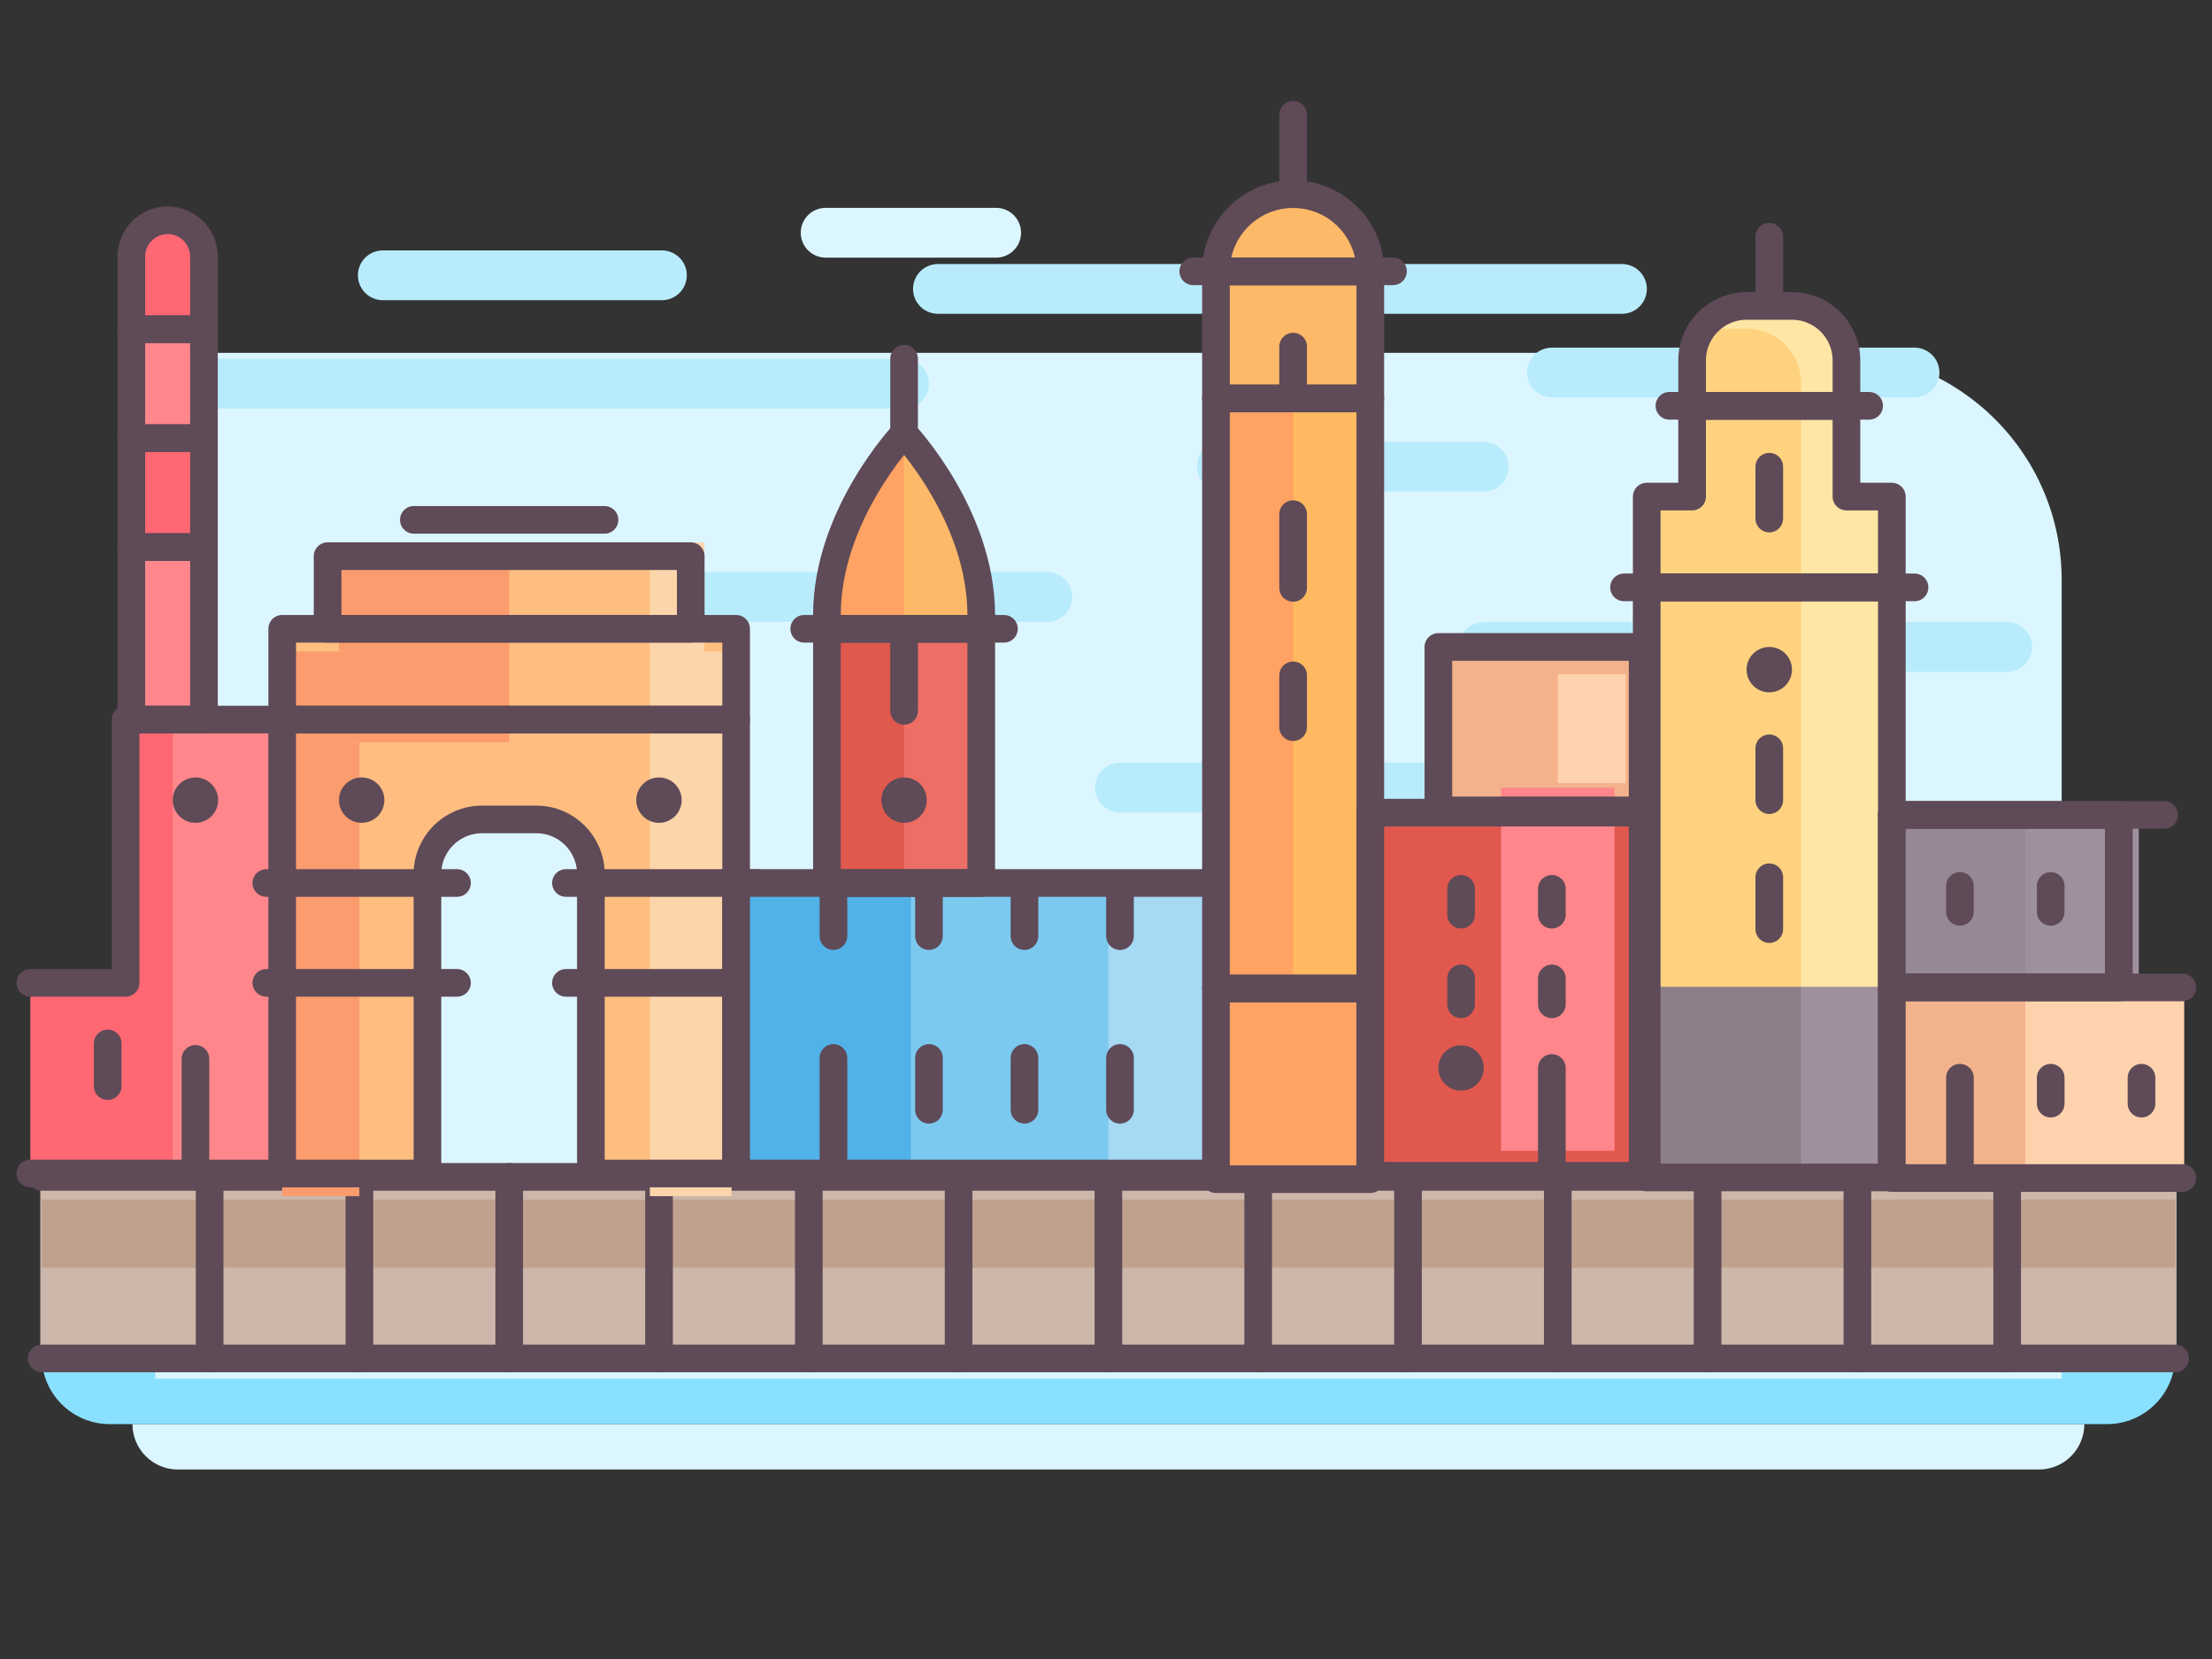 <?xml version="1.0" encoding="iso-8859-1"?>
<!-- Generator: Adobe Illustrator 16.0.3, SVG Export Plug-In . SVG Version: 6.00 Build 0)  -->
<!DOCTYPE svg PUBLIC "-//W3C//DTD SVG 1.1//EN" "http://www.w3.org/Graphics/SVG/1.1/DTD/svg11.dtd">
<svg version="1.1" id="&#x56FE;&#x5C42;_1" xmlns="http://www.w3.org/2000/svg" xmlns:xlink="http://www.w3.org/1999/xlink" x="0px"
	 y="0px" width="800px" height="600px" viewBox="0 0 800 600" style="enable-background:new 0 0 800 600;" xml:space="preserve">
<rect x="0" y="0" width="800" height="600" fill="#333333" stroke="none"/>
<path style="fill:#DCF6FF;" d="M64.322,531.466h673.094c9.068,0,16.416-7.351,16.416-16.417H47.904
	C47.904,524.115,55.255,531.466,64.322,531.466z"/>
<path style="fill:#89E1FF;" d="M39.696,515.049h722.345c13.599,0,24.626-11.024,24.626-24.625H15.071
	C15.071,504.024,26.096,515.049,39.696,515.049z"/>
<path style="fill:#DCF6FF;" d="M663.539,127.61H401.354H138.199H56.598v73.215c-0.313,2.915-0.484,5.871-0.484,8.869v103.426
	v103.426v82.085h0.484h81.601h263.155h262.186h82.086v-82.085V313.121V209.695C745.625,164.359,708.874,127.61,663.539,127.61z"/>
<g id="&#x4E91;">
	
		<line style="fill:none;stroke:#DCF6FF;stroke-width:18;stroke-linecap:round;stroke-linejoin:round;stroke-miterlimit:10;" x1="298.604" y1="84.175" x2="360.27" y2="84.175"/>
	
		<line style="fill:none;stroke:#B8ECFC;stroke-width:18;stroke-linecap:round;stroke-linejoin:round;stroke-miterlimit:10;" x1="339.216" y1="104.491" x2="586.608" y2="104.491"/>
	
		<line style="fill:none;stroke:#B8ECFC;stroke-width:18;stroke-linecap:round;stroke-linejoin:round;stroke-miterlimit:10;" x1="441.911" y1="168.794" x2="536.624" y2="168.794"/>
	
		<line style="fill:none;stroke:#B8ECFC;stroke-width:18;stroke-linecap:round;stroke-linejoin:round;stroke-miterlimit:10;" x1="405.055" y1="284.859" x2="542.876" y2="284.859"/>
	
		<line style="fill:none;stroke:#B8ECFC;stroke-width:18;stroke-linecap:round;stroke-linejoin:round;stroke-miterlimit:10;" x1="561.251" y1="134.728" x2="692.417" y2="134.728"/>
	
		<line style="fill:none;stroke:#B8ECFC;stroke-width:18;stroke-linecap:round;stroke-linejoin:round;stroke-miterlimit:10;" x1="536.624" y1="233.98" x2="725.925" y2="233.98"/>
	
		<line style="fill:none;stroke:#B8ECFC;stroke-width:18;stroke-linecap:round;stroke-linejoin:round;stroke-miterlimit:10;" x1="218.622" y1="215.908" x2="378.776" y2="215.908"/>
	
		<line style="fill:none;stroke:#B8ECFC;stroke-width:18;stroke-linecap:round;stroke-linejoin:round;stroke-miterlimit:10;" x1="60.628" y1="138.763" x2="326.974" y2="138.763"/>
	
		<line style="fill:none;stroke:#B8ECFC;stroke-width:18;stroke-linecap:round;stroke-linejoin:round;stroke-miterlimit:10;" x1="138.442" y1="99.565" x2="239.393" y2="99.565"/>
</g>
<g id="&#x5730;&#x9762;">
	<g>
		<rect x="15.071" y="425.633" style="fill:#CDB7AA;stroke:#CDB7AA;stroke-miterlimit:10;" width="771.596" height="65.668"/>
		<rect x="15.07" y="433.842" style="fill:#BFA18E;" width="771.597" height="24.626"/>
		
			<line style="fill:#5F4A57;stroke:#5F4A57;stroke-width:10;stroke-linecap:round;stroke-linejoin:round;stroke-miterlimit:10;" x1="15.071" y1="425.633" x2="786.667" y2="425.633"/>
		
			<line style="fill:#5F4A57;stroke:#5F4A57;stroke-width:10;stroke-linecap:round;stroke-linejoin:round;stroke-miterlimit:10;" x1="15.071" y1="491.301" x2="786.667" y2="491.301"/>
	</g>
	<g>
		
			<line style="fill:none;stroke:#5F4A57;stroke-width:10;stroke-linecap:round;stroke-linejoin:round;stroke-miterlimit:10;" x1="75.814" y1="425.633" x2="75.814" y2="491.301"/>
		
			<line style="fill:none;stroke:#5F4A57;stroke-width:10;stroke-linecap:round;stroke-linejoin:round;stroke-miterlimit:10;" x1="129.99" y1="425.633" x2="129.99" y2="491.301"/>
		
			<line style="fill:none;stroke:#5F4A57;stroke-width:10;stroke-linecap:round;stroke-linejoin:round;stroke-miterlimit:10;" x1="184.166" y1="425.633" x2="184.166" y2="491.301"/>
		
			<line style="fill:none;stroke:#5F4A57;stroke-width:10;stroke-linecap:round;stroke-linejoin:round;stroke-miterlimit:10;" x1="238.342" y1="425.633" x2="238.342" y2="491.301"/>
		
			<line style="fill:none;stroke:#5F4A57;stroke-width:10;stroke-linecap:round;stroke-linejoin:round;stroke-miterlimit:10;" x1="292.518" y1="425.633" x2="292.518" y2="491.301"/>
		
			<line style="fill:none;stroke:#5F4A57;stroke-width:10;stroke-linecap:round;stroke-linejoin:round;stroke-miterlimit:10;" x1="346.693" y1="425.633" x2="346.693" y2="491.301"/>
		
			<line style="fill:none;stroke:#5F4A57;stroke-width:10;stroke-linecap:round;stroke-linejoin:round;stroke-miterlimit:10;" x1="400.87" y1="425.633" x2="400.87" y2="491.301"/>
		
			<line style="fill:none;stroke:#5F4A57;stroke-width:10;stroke-linecap:round;stroke-linejoin:round;stroke-miterlimit:10;" x1="455.045" y1="425.633" x2="455.045" y2="491.301"/>
		
			<line style="fill:none;stroke:#5F4A57;stroke-width:10;stroke-linecap:round;stroke-linejoin:round;stroke-miterlimit:10;" x1="509.221" y1="425.633" x2="509.221" y2="491.301"/>
		
			<line style="fill:none;stroke:#5F4A57;stroke-width:10;stroke-linecap:round;stroke-linejoin:round;stroke-miterlimit:10;" x1="563.397" y1="425.633" x2="563.397" y2="491.301"/>
		
			<line style="fill:none;stroke:#5F4A57;stroke-width:10;stroke-linecap:round;stroke-linejoin:round;stroke-miterlimit:10;" x1="617.572" y1="425.633" x2="617.572" y2="491.301"/>
		
			<line style="fill:none;stroke:#5F4A57;stroke-width:10;stroke-linecap:round;stroke-linejoin:round;stroke-miterlimit:10;" x1="671.748" y1="425.633" x2="671.748" y2="491.301"/>
		
			<line style="fill:none;stroke:#5F4A57;stroke-width:10;stroke-linecap:round;stroke-linejoin:round;stroke-miterlimit:10;" x1="725.925" y1="425.633" x2="725.925" y2="491.301"/>
	</g>
</g>
<g id="&#x5EFA;&#x7B51;1">
	<g id="&#x80CC;&#x666F;">
		<path style="fill:#FF6873;" d="M60.628,79.662c-7.253,0-13.133,5.88-13.133,13.134v26.267h26.267V92.795
			C73.762,85.542,67.882,79.662,60.628,79.662z"/>
		<rect x="47.495" y="119.063" style="fill:#FF878B;" width="26.267" height="39.4"/>
		<rect x="47.495" y="158.463" style="fill:#FF6873;" width="26.267" height="39.401"/>
		<rect x="47.495" y="197.864" style="fill:#FF878B;" width="26.267" height="62.384"/>
		<polyline style="fill:#FF6873;" points="10.961,424.415 45.437,424.415 102.896,424.415 102.896,260.248 45.437,260.248 
			45.437,355.464 10.961,355.464 		"/>
	</g>
	<rect id="&#x9AD8;&#x5149;" x="62.478" y="260.245" style="fill:#FF878B;" width="39.4" height="164.17"/>
	<g id="&#x52FE;&#x7EBF;">
		<path style="fill:none;stroke:#5F4A57;stroke-width:10;stroke-linecap:round;stroke-linejoin:round;stroke-miterlimit:10;" d="
			M60.628,79.662c-7.253,0-13.133,5.88-13.133,13.134v26.267h26.267V92.795C73.762,85.542,67.882,79.662,60.628,79.662z"/>
		
			<rect x="47.495" y="119.063" style="fill:none;stroke:#5F4A57;stroke-width:10;stroke-linecap:round;stroke-linejoin:round;stroke-miterlimit:10;" width="26.267" height="39.4"/>
		
			<rect x="47.495" y="158.463" style="fill:none;stroke:#5F4A57;stroke-width:10;stroke-linecap:round;stroke-linejoin:round;stroke-miterlimit:10;" width="26.267" height="39.401"/>
		
			<rect x="47.495" y="197.864" style="fill:none;stroke:#5F4A57;stroke-width:10;stroke-linecap:round;stroke-linejoin:round;stroke-miterlimit:10;" width="26.267" height="62.384"/>
		
			<polyline style="fill:none;stroke:#5F4A57;stroke-width:10;stroke-linecap:round;stroke-linejoin:round;stroke-miterlimit:10;" points="
			10.961,424.415 45.437,424.415 102.896,424.415 102.896,260.248 45.437,260.248 45.437,355.464 10.961,355.464 		"/>
		<g id="&#x7EC6;&#x8282;">
			
				<line style="fill:none;stroke:#5F4A57;stroke-width:10;stroke-linecap:round;stroke-linejoin:round;stroke-miterlimit:10;" x1="70.686" y1="424.419" x2="70.686" y2="382.956"/>
			
				<line style="fill:none;stroke:#5F4A57;stroke-width:10;stroke-linecap:round;stroke-linejoin:round;stroke-miterlimit:10;" x1="38.947" y1="377.353" x2="38.947" y2="392.807"/>
			<circle style="fill:#5F4A57;" cx="70.686" cy="289.379" r="8.208"/>
		</g>
	</g>
</g>
<g id="&#x5EFA;&#x7B51;2">
	<g id="&#x80CC;&#x666F;_1_">
		<rect x="118.479" y="201.145" style="fill:#FFBE80;" width="131.335" height="26.268"/>
		<rect x="102.062" y="227.413" style="fill:#FFBE80;" width="164.169" height="32.833"/>
		<path style="fill:#FFBE80;" d="M102.062,260.246v164.169h52.534V316.064c0-10.88,8.821-19.701,19.7-19.701h19.701
			c10.879,0,19.7,8.821,19.7,19.701v108.351h52.534V260.246H102.062z"/>
	</g>
	<g id="&#x9AD8;&#x5149;_1_">
		<rect x="122.583" y="196.208" style="fill:#FB9C6E;" width="61.563" height="39.401"/>
		<rect x="102.062" y="235.608" style="fill:#FB9C6E;" width="82.084" height="32.833"/>
		<rect x="102.062" y="268.442" style="fill:#FB9C6E;" width="27.909" height="164.168"/>
		<rect x="235.039" y="196.208" style="fill:#FDD5AB;" width="19.7" height="39.401"/>
		<rect x="235.039" y="235.608" style="fill:#FDD5AB;" width="29.55" height="197.002"/>
	</g>
	<g id="&#x52FE;&#x7EBF;_1_">
		
			<rect x="118.479" y="201.145" style="fill:none;stroke:#5F4A57;stroke-width:10;stroke-linecap:round;stroke-linejoin:round;stroke-miterlimit:10;" width="131.335" height="26.268"/>
		
			<rect x="102.062" y="227.413" style="fill:none;stroke:#5F4A57;stroke-width:10;stroke-linecap:round;stroke-linejoin:round;stroke-miterlimit:10;" width="164.169" height="32.833"/>
		<path style="fill:none;stroke:#5F4A57;stroke-width:10;stroke-linecap:round;stroke-linejoin:round;stroke-miterlimit:10;" d="
			M102.062,260.246v164.169h52.534V316.064c0-10.88,8.821-19.701,19.7-19.701h19.701c10.879,0,19.7,8.821,19.7,19.701v108.351
			h52.534V260.246H102.062z"/>
		
			<line style="fill:#FFBE80;stroke:#5F4A57;stroke-width:10;stroke-linecap:round;stroke-linejoin:round;stroke-miterlimit:10;" x1="96.329" y1="355.464" x2="165.28" y2="355.464"/>
		
			<line style="fill:#FFBE80;stroke:#5F4A57;stroke-width:10;stroke-linecap:round;stroke-linejoin:round;stroke-miterlimit:10;" x1="96.329" y1="319.347" x2="165.28" y2="319.347"/>
		
			<line style="fill:#FFBE80;stroke:#5F4A57;stroke-width:10;stroke-linecap:round;stroke-linejoin:round;stroke-miterlimit:10;" x1="204.68" y1="355.464" x2="273.632" y2="355.464"/>
		
			<line style="fill:#FFBE80;stroke:#5F4A57;stroke-width:10;stroke-linecap:round;stroke-linejoin:round;stroke-miterlimit:10;" x1="204.68" y1="319.347" x2="273.632" y2="319.347"/>
		
			<line style="fill:none;stroke:#5F4A57;stroke-width:10;stroke-linecap:round;stroke-linejoin:round;stroke-miterlimit:10;" x1="149.671" y1="188.012" x2="218.622" y2="188.012"/>
		<g id="&#x7EC6;&#x8282;_1_">
			<circle style="fill:#5F4A57;" cx="130.804" cy="289.379" r="8.208"/>
			<circle style="fill:#5F4A57;" cx="238.322" cy="289.379" r="8.208"/>
		</g>
	</g>
</g>
<g id="&#x5EFA;&#x7B51;3">
	<g id="&#x80CC;&#x666F;_2_">
		<rect x="299.065" y="227.413" style="fill:#E1584E;" width="55.817" height="91.934"/>
		<rect x="266.231" y="319.347" style="fill:#7CC9F0;" width="174.019" height="105.068"/>
		<path style="fill:#FFA263;" d="M354.796,227.413c0.052-1.627,0.086-3.266,0.086-4.925c0-36.268-27.908-65.667-27.908-65.667
			s-27.909,29.399-27.909,65.667c0,1.66,0.036,3.298,0.086,4.925H354.796z"/>
	</g>
	<g id="&#x9AD8;&#x5149;_2_">
		<path style="fill:#FDB967;" d="M326.974,227.413h27.822c0.052-1.627,0.086-3.266,0.086-4.925
			c0-36.268-27.908-65.667-27.908-65.667V227.413z"/>
		<rect x="326.974" y="227.413" style="fill:#ED6E65;" width="27.908" height="91.934"/>
		<rect x="400.87" y="319.347" style="fill:#A5D9F4;" width="41.042" height="105.068"/>
		<rect x="268.694" y="319.347" style="fill:#51B2E8;" width="60.743" height="105.068"/>
	</g>
	<g id="&#x52FE;&#x7EBF;_2_">
		
			<rect x="299.065" y="227.413" style="fill:none;stroke:#5F4A57;stroke-width:10;stroke-linecap:round;stroke-linejoin:round;stroke-miterlimit:10;" width="55.817" height="91.934"/>
		
			<rect x="266.231" y="319.347" style="fill:none;stroke:#5F4A57;stroke-width:10;stroke-linecap:round;stroke-linejoin:round;stroke-miterlimit:10;" width="174.019" height="105.068"/>
		<path style="fill:none;stroke:#5F4A57;stroke-width:10;stroke-linecap:round;stroke-linejoin:round;stroke-miterlimit:10;" d="
			M354.796,227.413c0.052-1.627,0.086-3.266,0.086-4.925c0-36.268-27.908-65.667-27.908-65.667s-27.909,29.399-27.909,65.667
			c0,1.66,0.036,3.298,0.086,4.925H354.796z"/>
		
			<line style="fill:none;stroke:#5F4A57;stroke-width:10;stroke-linecap:round;stroke-linejoin:round;stroke-miterlimit:10;" x1="326.974" y1="154.357" x2="326.974" y2="129.732"/>
		
			<line style="fill:none;stroke:#5F4A57;stroke-width:10;stroke-linecap:round;stroke-linejoin:round;stroke-miterlimit:10;" x1="290.856" y1="227.413" x2="363.09" y2="227.413"/>
		<g id="&#x7EC6;&#x8282;_2_">
			
				<line style="fill:none;stroke:#5F4A57;stroke-width:10;stroke-linecap:round;stroke-linejoin:round;stroke-miterlimit:10;" x1="301.426" y1="319.814" x2="301.426" y2="338.553"/>
			
				<line style="fill:none;stroke:#5F4A57;stroke-width:10;stroke-linecap:round;stroke-linejoin:round;stroke-miterlimit:10;" x1="335.969" y1="319.814" x2="335.969" y2="338.553"/>
			
				<line style="fill:none;stroke:#5F4A57;stroke-width:10;stroke-linecap:round;stroke-linejoin:round;stroke-miterlimit:10;" x1="370.513" y1="319.814" x2="370.513" y2="338.553"/>
			
				<line style="fill:none;stroke:#5F4A57;stroke-width:10;stroke-linecap:round;stroke-linejoin:round;stroke-miterlimit:10;" x1="405.055" y1="319.814" x2="405.055" y2="338.553"/>
			
				<line style="fill:none;stroke:#5F4A57;stroke-width:10;stroke-linecap:round;stroke-linejoin:round;stroke-miterlimit:10;" x1="301.426" y1="382.622" x2="301.426" y2="424.419"/>
			
				<line style="fill:none;stroke:#5F4A57;stroke-width:10;stroke-linecap:round;stroke-linejoin:round;stroke-miterlimit:10;" x1="335.969" y1="382.622" x2="335.969" y2="401.361"/>
			
				<line style="fill:none;stroke:#5F4A57;stroke-width:10;stroke-linecap:round;stroke-linejoin:round;stroke-miterlimit:10;" x1="370.513" y1="382.622" x2="370.513" y2="401.361"/>
			
				<line style="fill:none;stroke:#5F4A57;stroke-width:10;stroke-linecap:round;stroke-linejoin:round;stroke-miterlimit:10;" x1="405.055" y1="382.622" x2="405.055" y2="401.361"/>
			<circle style="fill:#5F4A57;" cx="326.974" cy="289.379" r="8.208"/>
			
				<line style="fill:none;stroke:#5F4A57;stroke-width:10;stroke-linecap:round;stroke-linejoin:round;stroke-miterlimit:10;" x1="326.974" y1="227.413" x2="326.974" y2="257.093"/>
		</g>
	</g>
</g>
<g id="&#x5EFA;&#x7B51;4">
	<g id="&#x80CC;&#x666F;_3_">
		<path style="fill:#FDB967;" d="M467.675,71.657c-15.413,0-27.908,12.496-27.908,27.909h55.817
			C495.584,84.153,483.088,71.657,467.675,71.657z"/>
		<rect x="439.767" y="98.129" style="fill:#FDB967;" width="55.817" height="45.967"/>
		<rect x="439.767" y="144.097" style="fill:#FFA264;" width="55.817" height="213.419"/>
		<rect x="439.767" y="357.516" style="fill:#FFA264;" width="55.817" height="68.951"/>
	</g>
	<rect id="&#x9AD8;&#x5149;_3_" x="467.675" y="144.097" style="fill:#FFB961;" width="27.909" height="213.419"/>
	<g id="&#x52FE;&#x7EBF;_3_">
		<path style="fill:none;stroke:#5F4A57;stroke-width:10;stroke-linecap:round;stroke-linejoin:round;stroke-miterlimit:10;" d="
			M467.675,70.221c-15.413,0-27.908,12.495-27.908,27.909h55.817C495.584,82.716,483.088,70.221,467.675,70.221z"/>
		
			<rect x="439.767" y="98.129" style="fill:none;stroke:#5F4A57;stroke-width:10;stroke-linecap:round;stroke-linejoin:round;stroke-miterlimit:10;" width="55.817" height="45.967"/>
		
			<rect x="439.767" y="144.097" style="fill:none;stroke:#5F4A57;stroke-width:10;stroke-linecap:round;stroke-linejoin:round;stroke-miterlimit:10;" width="55.817" height="213.419"/>
		
			<rect x="439.767" y="357.516" style="fill:none;stroke:#5F4A57;stroke-width:10;stroke-linecap:round;stroke-linejoin:round;stroke-miterlimit:10;" width="55.817" height="68.951"/>
		
			<line style="fill:none;stroke:#5F4A57;stroke-width:10;stroke-linecap:round;stroke-linejoin:round;stroke-miterlimit:10;" x1="431.558" y1="98.129" x2="503.792" y2="98.129"/>
		
			<line style="fill:none;stroke:#5F4A57;stroke-width:10;stroke-linecap:round;stroke-linejoin:round;stroke-miterlimit:10;" x1="467.675" y1="66.117" x2="467.675" y2="41.491"/>
		<g id="&#x7EC6;&#x8282;_5_">
			
				<line style="fill:none;stroke:#5F4A57;stroke-width:10;stroke-linecap:round;stroke-linejoin:round;stroke-miterlimit:10;" x1="467.675" y1="244.25" x2="467.675" y2="262.989"/>
			
				<line style="fill:none;stroke:#5F4A57;stroke-width:10;stroke-linecap:round;stroke-linejoin:round;stroke-miterlimit:10;" x1="467.675" y1="185.953" x2="467.675" y2="212.624"/>
			
				<line style="fill:none;stroke:#5F4A57;stroke-width:10;stroke-linecap:round;stroke-linejoin:round;stroke-miterlimit:10;" x1="467.675" y1="125.358" x2="467.675" y2="144.097"/>
		</g>
	</g>
</g>
<g id="&#x5EFA;&#x7B51;5">
	<g id="&#x80CC;&#x666F;_4_">
		<rect x="520.209" y="233.98" style="fill:#F3B28B;" width="73.876" height="59.102"/>
		<rect x="495.584" y="293.903" style="fill:#E1584E;" width="98.501" height="131.336"/>
	</g>
	<g id="&#x9AD8;&#x5149;_4_">
		<rect x="563.397" y="243.831" style="fill:#FED2AD;" width="24.624" height="39.4"/>
		<rect x="542.876" y="284.859" style="fill:#FF878B;" width="41.041" height="131.335"/>
	</g>
	<g id="&#x52FE;&#x7EBF;_4_">
		
			<rect x="520.209" y="233.98" style="fill:none;stroke:#5F4A57;stroke-width:10;stroke-linecap:round;stroke-linejoin:round;stroke-miterlimit:10;" width="73.876" height="59.102"/>
		
			<rect x="495.584" y="293.903" style="fill:none;stroke:#5F4A57;stroke-width:10;stroke-linecap:round;stroke-linejoin:round;stroke-miterlimit:10;" width="98.501" height="131.336"/>
		<g id="&#x7EC6;&#x8282;_3_">
			
				<line style="fill:none;stroke:#5F4A57;stroke-width:10;stroke-linecap:round;stroke-linejoin:round;stroke-miterlimit:10;" x1="528.418" y1="353.848" x2="528.418" y2="363.217"/>
			
				<line style="fill:none;stroke:#5F4A57;stroke-width:10;stroke-linecap:round;stroke-linejoin:round;stroke-miterlimit:10;" x1="561.251" y1="353.848" x2="561.251" y2="363.217"/>
			
				<line style="fill:none;stroke:#5F4A57;stroke-width:10;stroke-linecap:round;stroke-linejoin:round;stroke-miterlimit:10;" x1="561.251" y1="386.25" x2="561.251" y2="425.803"/>
			<circle style="fill:#5F4A57;" cx="528.416" cy="386.248" r="8.208"/>
			
				<line style="fill:none;stroke:#5F4A57;stroke-width:10;stroke-linecap:round;stroke-linejoin:round;stroke-miterlimit:10;" x1="528.418" y1="321.447" x2="528.418" y2="330.816"/>
			
				<line style="fill:none;stroke:#5F4A57;stroke-width:10;stroke-linecap:round;stroke-linejoin:round;stroke-miterlimit:10;" x1="561.251" y1="321.447" x2="561.251" y2="330.816"/>
		</g>
	</g>
</g>
<g id="&#x5EFA;&#x7B51;6">
	<g id="&#x80CC;&#x666F;_5_">
		<path style="fill:#FED27F;" d="M648.092,110.647h-16.418c-10.879,0-19.7,8.821-19.7,19.701v16.417h55.818v-16.417
			C667.792,119.468,658.971,110.647,648.092,110.647z"/>
		<polygon style="fill:#FED27F;" points="667.792,179.598 667.792,146.764 611.974,146.764 611.974,179.598 595.557,179.598 
			595.557,212.432 684.208,212.432 684.208,179.598 		"/>
		<rect x="595.557" y="206.412" style="fill:#FED27F;" width="88.651" height="213.417"/>
		<rect x="595.557" y="356.9" style="fill:#8B7E88;" width="88.651" height="68.951"/>
	</g>
	<g id="&#x9AD8;&#x5149;_5_">
		<polygon style="fill:#FFE6A5;" points="667.792,146.971 651.375,146.971 651.375,212.432 684.208,212.432 684.208,179.598 
			667.792,179.598 		"/>
		<rect x="651.375" y="212.624" style="fill:#FFE6A5;" width="32.833" height="144.469"/>
		<rect x="651.375" y="356.9" style="fill:#9E909D;" width="32.833" height="68.951"/>
		<path style="fill:#FFE6A5;" d="M648.092,110.647h-16.418c-6.586,0-12.4,3.244-15.978,8.208h15.978
			c10.88,0,19.701,8.821,19.701,19.7v8.209h16.417v-16.417C667.792,119.468,658.971,110.647,648.092,110.647z"/>
	</g>
	<g id="&#x52FE;&#x7EBF;_5_">
		<path style="fill:none;stroke:#5F4A57;stroke-width:10;stroke-linecap:round;stroke-linejoin:round;stroke-miterlimit:10;" d="
			M648.092,110.647h-16.418c-10.879,0-19.7,8.821-19.7,19.701v16.417h55.818v-16.417
			C667.792,119.468,658.971,110.647,648.092,110.647z"/>
		
			<polygon style="fill:none;stroke:#5F4A57;stroke-width:10;stroke-linecap:round;stroke-linejoin:round;stroke-miterlimit:10;" points="
			667.792,179.598 667.792,146.764 611.974,146.764 611.974,179.598 595.557,179.598 595.557,212.432 684.208,212.432 
			684.208,179.598 		"/>
		<rect x="595.557" y="356.9" style="fill:none;" width="88.651" height="68.951"/>
		
			<rect x="595.557" y="212.432" style="fill:none;stroke:#5F4A57;stroke-width:10;stroke-linecap:round;stroke-linejoin:round;stroke-miterlimit:10;" width="88.651" height="213.419"/>
		
			<line style="fill:none;stroke:#5F4A57;stroke-width:10;stroke-linecap:round;stroke-linejoin:round;stroke-miterlimit:10;" x1="639.883" y1="110.237" x2="639.883" y2="85.611"/>
		
			<line style="fill:none;stroke:#5F4A57;stroke-width:10;stroke-linecap:round;stroke-linejoin:round;stroke-miterlimit:10;" x1="603.766" y1="146.764" x2="676.001" y2="146.764"/>
		
			<line style="fill:none;stroke:#5F4A57;stroke-width:10;stroke-linecap:round;stroke-linejoin:round;stroke-miterlimit:10;" x1="587.35" y1="212.432" x2="692.417" y2="212.432"/>
		<g id="&#x7EC6;&#x8282;_6_">
			
				<line style="fill:none;stroke:#5F4A57;stroke-width:10;stroke-linecap:round;stroke-linejoin:round;stroke-miterlimit:10;" x1="639.883" y1="270.641" x2="639.883" y2="289.379"/>
			
				<line style="fill:none;stroke:#5F4A57;stroke-width:10;stroke-linecap:round;stroke-linejoin:round;stroke-miterlimit:10;" x1="639.883" y1="168.794" x2="639.883" y2="187.532"/>
			<circle style="fill:#5F4A57;" cx="639.883" cy="242.188" r="8.209"/>
			
				<line style="fill:none;stroke:#5F4A57;stroke-width:10;stroke-linecap:round;stroke-linejoin:round;stroke-miterlimit:10;" x1="639.883" y1="317.288" x2="639.883" y2="336.026"/>
		</g>
	</g>
</g>
<g id="&#x5EFA;&#x7B51;7">
	<g id="&#x80CC;&#x666F;_6_">
		<rect x="684.208" y="294.722" style="fill:#968895;" width="82.085" height="62.384"/>
		<rect x="684.208" y="357.105" style="fill:#F2B38C;" width="105.068" height="68.951"/>
	</g>
	<g id="&#x9AD8;&#x5149;_6_">
		<rect x="732.491" y="293.903" style="fill:#9E909D;" width="41.042" height="62.385"/>
		<rect x="732.491" y="356.288" style="fill:#FED2AD;" width="57.459" height="68.951"/>
	</g>
	<g id="&#x52FE;&#x7EBF;_6_">
		
			<rect x="684.208" y="294.722" style="fill:none;stroke:#5F4A57;stroke-width:10;stroke-linecap:round;stroke-linejoin:round;stroke-miterlimit:10;" width="82.085" height="62.384"/>
		
			<line style="fill:none;stroke:#5F4A57;stroke-width:10;stroke-linecap:round;stroke-linejoin:round;stroke-miterlimit:10;" x1="684.208" y1="294.722" x2="782.71" y2="294.722"/>
		
			<polyline style="fill:none;stroke:#5F4A57;stroke-width:10;stroke-linecap:round;stroke-linejoin:round;stroke-miterlimit:10;" points="
			789.276,426.057 684.208,426.057 684.208,357.105 789.276,357.105 		"/>
		<g id="&#x7EC6;&#x8282;_4_">
			
				<line style="fill:none;stroke:#5F4A57;stroke-width:10;stroke-linecap:round;stroke-linejoin:round;stroke-miterlimit:10;" x1="708.834" y1="320.411" x2="708.834" y2="329.78"/>
			
				<line style="fill:none;stroke:#5F4A57;stroke-width:10;stroke-linecap:round;stroke-linejoin:round;stroke-miterlimit:10;" x1="741.668" y1="320.411" x2="741.668" y2="329.78"/>
			
				<line style="fill:none;stroke:#5F4A57;stroke-width:10;stroke-linecap:round;stroke-linejoin:round;stroke-miterlimit:10;" x1="741.668" y1="389.774" x2="741.668" y2="399.144"/>
			
				<line style="fill:none;stroke:#5F4A57;stroke-width:10;stroke-linecap:round;stroke-linejoin:round;stroke-miterlimit:10;" x1="708.834" y1="389.774" x2="708.834" y2="426.057"/>
			
				<line style="fill:none;stroke:#5F4A57;stroke-width:10;stroke-linecap:round;stroke-linejoin:round;stroke-miterlimit:10;" x1="774.501" y1="389.774" x2="774.501" y2="399.144"/>
		</g>
	</g>
</g>
</svg>
